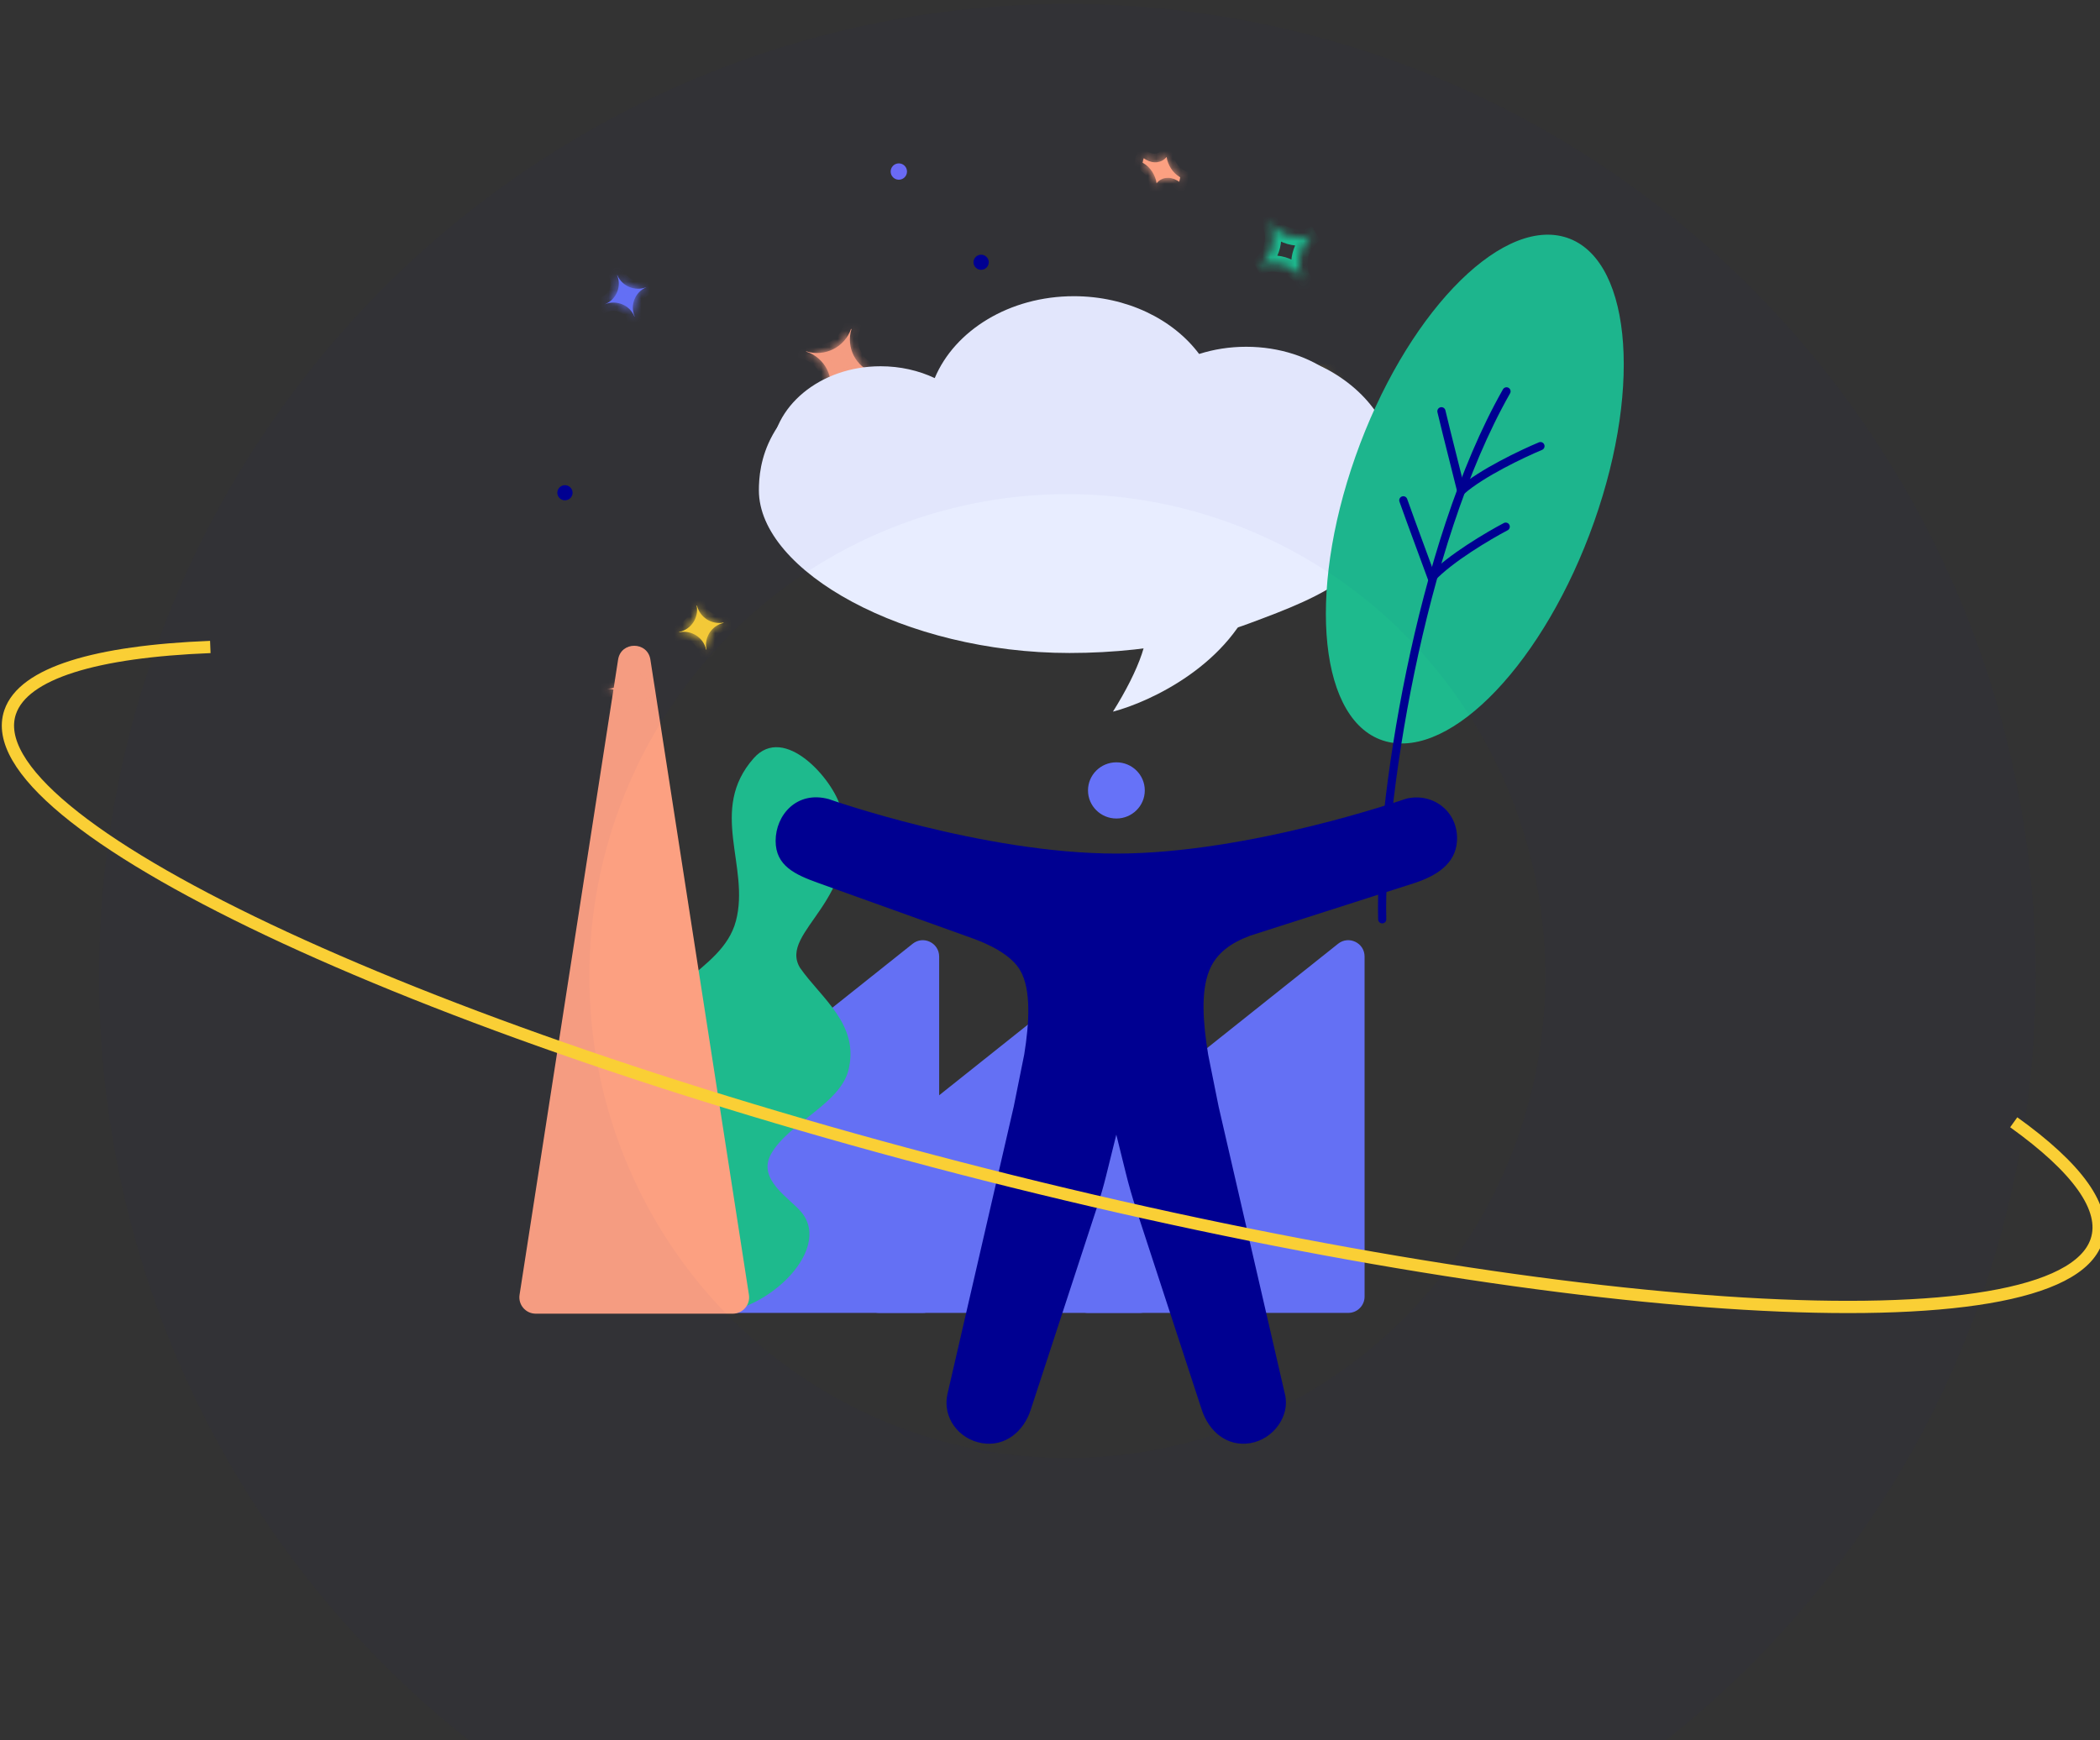 <svg width="257" height="213" viewBox="0 0 257 213" fill="none" xmlns="http://www.w3.org/2000/svg">
<rect x="0" y="0" width="257" height="213" fill="#333333" stroke="none"/>
<path fill-rule="evenodd" clip-rule="evenodd" d="M114.935 140.711C114.935 140.711 114.936 140.711 114.936 140.711V140.711C114.936 140.711 114.936 140.712 114.936 140.712V158.719C114.936 159.823 114.041 160.719 112.936 160.719H81.081C79.977 160.719 79.081 159.823 79.081 158.719V141.454C79.081 141.044 79.413 140.711 79.823 140.711V140.711C79.991 140.711 80.154 140.654 80.286 140.55L111.689 115.532C112.999 114.488 114.935 115.421 114.935 117.096V140.711Z" fill="#6470F4"/>
<path d="M94.368 141.255C92.608 144.38 96.633 146.651 98.073 148.385C102.03 153.148 93.252 161.303 86.48 160.736C79.707 160.169 76.958 150.058 81.563 140.678C83.418 136.901 83.549 135.765 81.089 128.12C78.629 120.475 88.304 119.399 90.062 112.738C91.823 106.067 86.643 99.158 92.234 92.822C96.017 88.533 102.001 95.505 102.879 98.868C105.835 110.19 95.184 113.951 97.903 118.467C100.495 122.195 105.221 125.396 103.837 130.987C102.807 135.148 96.501 137.468 94.368 141.255Z" fill="#1EBA8D"/>
<path fill-rule="evenodd" clip-rule="evenodd" d="M166.999 140.711C166.999 140.711 166.999 140.711 166.999 140.711V140.711C167 140.711 167 140.712 167 140.712V158.719C167 159.823 166.104 160.719 165 160.719H133.145C132.04 160.719 131.145 159.823 131.145 158.719V141.454C131.145 141.044 131.477 140.711 131.887 140.711V140.711C132.055 140.711 132.218 140.654 132.349 140.55L163.753 115.532C165.063 114.488 166.999 115.421 166.999 117.096V140.711Z" fill="#6470F4"/>
<path fill-rule="evenodd" clip-rule="evenodd" d="M141.459 140.711C141.459 140.711 141.46 140.711 141.46 140.711V140.711C141.46 140.711 141.46 140.712 141.46 140.712V158.719C141.46 159.823 140.565 160.719 139.46 160.719H107.605C106.5 160.719 105.605 159.823 105.605 158.719V141.454C105.605 141.044 105.937 140.711 106.347 140.711V140.711C106.515 140.711 106.678 140.654 106.81 140.55L138.213 115.532C139.523 114.488 141.459 115.421 141.459 117.096V140.711Z" fill="#6470F4"/>
<path d="M75.643 80.745C75.993 78.487 79.246 78.487 79.596 80.745L91.655 158.506C91.843 159.719 90.905 160.813 89.678 160.813H65.561C64.334 160.813 63.396 159.719 63.584 158.506L75.643 80.745Z" fill="#FCA081"/>
<path d="M136.626 100.198C134.707 100.198 133.151 98.658 133.151 96.758C133.151 94.859 134.707 93.319 136.626 93.319C138.545 93.319 140.1 94.859 140.1 96.758C140.1 98.658 138.545 100.198 136.626 100.198Z" fill="#6672F8"/>
<path d="M147.857 129.102C147.227 125.219 146.945 121.465 147.966 118.87C148.834 116.639 150.723 115.389 153.004 114.538L173.096 108.101C175.702 107.241 178.137 105.801 178.308 102.954C178.525 99.299 175.268 96.934 172.011 97.794C172.011 97.794 152.901 104.489 136.615 104.489C120.329 104.489 101.437 97.825 101.437 97.825C97.528 96.75 94.922 99.76 94.922 102.939C94.922 105.994 97.311 107.069 100.134 108.086L119.243 114.947C120.98 115.592 123.803 116.881 124.889 118.855C126.192 121.166 125.975 125.204 125.345 129.087L124.064 135.457L115.94 170.694C115.332 173.521 117.308 176.163 120.153 176.658C122.998 177.152 125.323 175.23 126.166 172.496L134.322 147.572C134.714 146.376 135.062 145.167 135.364 143.945L136.615 138.897L137.766 143.551C138.131 145.035 138.551 146.502 139.026 147.954L147.038 172.474C147.907 175.237 150.187 177.15 153.032 176.658C155.876 176.165 157.896 173.306 157.257 170.694L149.138 135.472L147.857 129.102Z" fill="#000091"/>
<mask id="path-8-inside-1_5876_106663" fill="white">
<ellipse cx="161.284" cy="47.737" rx="2.174" ry="2.153"/>
</mask>
<path d="M159.608 47.737C159.608 46.766 160.393 46.041 161.284 46.041V53.74C164.577 53.74 167.308 51.087 167.308 47.737H159.608ZM161.284 46.041C162.176 46.041 162.961 46.766 162.961 47.737H155.261C155.261 51.087 157.992 53.74 161.284 53.74V46.041ZM162.961 47.737C162.961 48.708 162.176 49.434 161.284 49.434V41.734C157.992 41.734 155.261 44.388 155.261 47.737H162.961ZM161.284 49.434C160.393 49.434 159.608 48.708 159.608 47.737H167.308C167.308 44.388 164.577 41.734 161.284 41.734V49.434Z" fill="#FACF35" mask="url(#path-8-inside-1_5876_106663)"/>
<ellipse cx="69.14" cy="60.321" rx="0.934" ry="0.925" fill="#000091"/>
<ellipse cx="120.071" cy="32.103" rx="0.934" ry="0.925" fill="#000091"/>
<path d="M106.042 63.393C106.042 64.534 105.114 65.462 103.964 65.462C102.815 65.462 101.886 64.534 101.886 63.393C101.886 62.252 102.815 61.324 103.964 61.324C105.114 61.324 106.042 62.252 106.042 63.393Z" stroke="white"/>
<mask id="path-13-inside-2_5876_106663" fill="white">
<path fill-rule="evenodd" clip-rule="evenodd" d="M98.655 43.001C98.654 43.005 98.653 43.009 98.651 43.013L98.643 43.037C98.663 43.043 98.683 43.05 98.703 43.056C100.979 43.814 102.203 46.256 101.445 48.518C101.466 48.524 101.486 48.531 101.506 48.537C101.513 48.515 101.52 48.494 101.528 48.472C102.289 46.243 104.695 45.024 106.945 45.703L106.957 45.665C104.719 44.909 103.506 42.522 104.208 40.288L104.19 40.281C104.175 40.276 104.161 40.272 104.147 40.267C103.373 42.514 100.924 43.731 98.655 43.001Z"/>
</mask>
<path fill-rule="evenodd" clip-rule="evenodd" d="M98.655 43.001C98.654 43.005 98.653 43.009 98.651 43.013L98.643 43.037C98.663 43.043 98.683 43.05 98.703 43.056C100.979 43.814 102.203 46.256 101.445 48.518C101.466 48.524 101.486 48.531 101.506 48.537C101.513 48.515 101.52 48.494 101.528 48.472C102.289 46.243 104.695 45.024 106.945 45.703L106.957 45.665C104.719 44.909 103.506 42.522 104.208 40.288L104.19 40.281C104.175 40.276 104.161 40.272 104.147 40.267C103.373 42.514 100.924 43.731 98.655 43.001Z" fill="#FCA081"/>
<path d="M98.651 43.013L97.703 42.695L97.702 42.698L98.651 43.013ZM98.655 43.001L98.967 42.051L98.029 41.749L97.708 42.681L98.655 43.001ZM98.643 43.037L97.694 42.722L97.369 43.682L98.335 43.988L98.643 43.037ZM98.703 43.056L99.025 42.109L99.025 42.109L98.703 43.056ZM101.445 48.518L100.495 48.206L100.174 49.164L101.137 49.469L101.445 48.518ZM101.506 48.537L101.212 49.492L102.155 49.777L102.459 48.84L101.506 48.537ZM101.528 48.472L102.476 48.79L102.476 48.79L101.528 48.472ZM106.945 45.703L106.651 46.658L107.599 46.944L107.9 46.001L106.945 45.703ZM106.957 45.665L107.911 45.964L108.209 45.032L107.283 44.72L106.957 45.665ZM104.208 40.288L105.164 40.582L105.456 39.651L104.532 39.341L104.208 40.288ZM104.19 40.281L104.513 39.335L104.511 39.334L104.19 40.281ZM104.147 40.267L104.459 39.317L103.52 39.015L103.199 39.947L104.147 40.267ZM99.599 43.33C99.6 43.327 99.602 43.324 99.603 43.321L97.708 42.681C97.706 42.685 97.705 42.69 97.703 42.695L99.599 43.33ZM99.592 43.352L99.6 43.327L97.702 42.698L97.694 42.722L99.592 43.352ZM99.025 42.109C99 42.101 98.976 42.093 98.951 42.086L98.335 43.988C98.35 43.993 98.366 43.998 98.382 44.004L99.025 42.109ZM102.395 48.83C103.329 46.042 101.82 43.04 99.025 42.109L98.382 44.004C100.139 44.589 101.077 46.469 100.495 48.206L102.395 48.83ZM101.801 47.581C101.785 47.576 101.769 47.572 101.753 47.566L101.137 49.469C101.162 49.477 101.187 49.485 101.212 49.492L101.801 47.581ZM100.58 48.155C100.571 48.181 100.562 48.208 100.553 48.234L102.459 48.84C102.465 48.823 102.47 48.806 102.476 48.79L100.58 48.155ZM107.239 44.747C104.477 43.914 101.517 45.409 100.58 48.155L102.476 48.79C103.06 47.078 104.913 46.134 106.651 46.658L107.239 44.747ZM106.003 45.367L105.991 45.404L107.9 46.001L107.911 45.964L106.003 45.367ZM103.252 39.993C102.387 42.747 103.882 45.682 106.631 46.611L107.283 44.72C105.555 44.136 104.625 42.296 105.164 40.582L103.252 39.993ZM103.866 41.228L103.885 41.234L104.532 39.341L104.513 39.335L103.866 41.228ZM103.835 41.217C103.846 41.221 103.857 41.225 103.868 41.228L104.511 39.334C104.494 39.328 104.476 39.323 104.459 39.317L103.835 41.217ZM103.199 39.947C102.605 41.673 100.719 42.614 98.967 42.051L98.343 43.951C101.128 44.847 104.14 43.356 105.094 40.587L103.199 39.947Z" fill="#FCA081" mask="url(#path-13-inside-2_5876_106663)"/>
<mask id="path-15-inside-3_5876_106663" fill="white">
<path fill-rule="evenodd" clip-rule="evenodd" d="M153.801 32.75C155.857 31.698 158.396 32.428 159.563 34.448C159.574 34.467 159.584 34.485 159.594 34.503L159.618 34.489L159.604 34.465C158.432 32.438 159.072 29.857 161.021 28.597C158.97 29.646 156.439 28.923 155.268 26.915C155.26 26.919 155.252 26.924 155.244 26.928C156.38 28.948 155.736 31.5 153.801 32.75Z"/>
</mask>
<path d="M159.563 34.448L160.429 33.947L160.429 33.947L159.563 34.448ZM153.801 32.75L153.259 31.91L154.256 33.641L153.801 32.75ZM159.594 34.503L158.722 34.992L159.22 35.883L160.1 35.366L159.594 34.503ZM159.618 34.489L160.124 35.352L160.984 34.847L160.482 33.986L159.618 34.489ZM159.604 34.465L158.738 34.966L158.74 34.968L159.604 34.465ZM161.021 28.597L161.563 29.437L160.566 27.706L161.021 28.597ZM155.268 26.915L156.131 26.41L155.636 25.561L154.779 26.042L155.268 26.915ZM155.244 26.928L154.75 26.058L153.884 26.551L154.373 27.419L155.244 26.928ZM160.429 33.947C158.993 31.463 155.872 30.567 153.346 31.86L154.256 33.641C155.842 32.829 157.799 33.394 158.698 34.949L160.429 33.947ZM160.467 34.014C160.454 33.992 160.442 33.97 160.429 33.947L158.698 34.949C158.706 34.963 158.714 34.978 158.722 34.992L160.467 34.014ZM159.113 33.627L159.089 33.64L160.1 35.366L160.124 35.352L159.113 33.627ZM158.74 34.968L158.754 34.993L160.482 33.986L160.468 33.961L158.74 34.968ZM160.479 27.757C158.085 29.304 157.298 32.474 158.738 34.966L160.469 33.964C159.567 32.402 160.058 30.41 161.563 29.437L160.479 27.757ZM154.404 27.419C155.845 29.889 158.956 30.777 161.476 29.488L160.566 27.706C158.984 28.516 157.033 27.956 156.131 26.41L154.404 27.419ZM155.738 27.798C155.744 27.794 155.75 27.791 155.756 27.787L154.779 26.042C154.769 26.047 154.76 26.053 154.75 26.058L155.738 27.798ZM154.373 27.419C155.248 28.975 154.752 30.945 153.259 31.91L154.343 33.59C156.719 32.055 157.512 28.921 156.115 26.437L154.373 27.419Z" fill="#1EBE8E" mask="url(#path-15-inside-3_5876_106663)"/>
<mask id="path-17-inside-4_5876_106663" fill="white">
<path fill-rule="evenodd" clip-rule="evenodd" d="M74.026 37.245C74.028 37.247 74.028 37.25 74.029 37.252C75.422 36.674 77.031 37.323 77.628 38.706C77.634 38.719 77.639 38.732 77.645 38.745L77.658 38.74L77.672 38.734L77.672 38.734C77.075 37.35 77.715 35.755 79.101 35.162L79.098 35.154C77.719 35.697 76.144 35.051 75.551 33.689C75.542 33.693 75.532 33.696 75.523 33.7C76.088 35.077 75.441 36.65 74.06 37.231C74.049 37.236 74.038 37.24 74.026 37.245Z"/>
</mask>
<path fill-rule="evenodd" clip-rule="evenodd" d="M74.026 37.245C74.028 37.247 74.028 37.25 74.029 37.252C75.422 36.674 77.031 37.323 77.628 38.706C77.634 38.719 77.639 38.732 77.645 38.745L77.658 38.74L77.672 38.734L77.672 38.734C77.075 37.35 77.715 35.755 79.101 35.162L79.098 35.154C77.719 35.697 76.144 35.051 75.551 33.689C75.542 33.693 75.532 33.696 75.523 33.7C76.088 35.077 75.441 36.65 74.06 37.231C74.049 37.236 74.038 37.24 74.026 37.245Z" fill="#6672F8"/>
<path d="M74.029 37.252L73.103 37.628L73.488 38.56L74.419 38.173L74.029 37.252ZM74.026 37.245L73.644 36.321L72.72 36.696L73.099 37.618L74.026 37.245ZM77.628 38.706L78.549 38.317L78.549 38.317L77.628 38.706ZM77.645 38.745L76.718 39.121L77.104 40.055L78.037 39.665L77.645 38.745ZM77.658 38.74L78.05 39.66L78.055 39.658L77.658 38.74ZM77.672 38.734L78.069 39.652L78.99 39.261L78.593 38.343L77.672 38.734ZM77.672 38.734L76.751 39.123L76.752 39.124L77.672 38.734ZM79.101 35.162L79.501 36.079L80.418 35.687L80.022 34.771L79.101 35.162ZM79.098 35.154L80.018 34.763L79.631 33.87L78.725 34.226L79.098 35.154ZM75.551 33.689L76.471 33.296L76.083 32.405L75.178 32.761L75.551 33.689ZM75.523 33.7L75.14 32.776L74.217 33.151L74.595 34.073L75.523 33.7ZM74.06 37.231L73.665 36.312L73.665 36.312L74.06 37.231ZM74.956 36.877C74.956 36.875 74.955 36.874 74.954 36.872L73.099 37.618C73.1 37.621 73.101 37.625 73.103 37.628L74.956 36.877ZM78.549 38.317C77.733 36.426 75.538 35.544 73.64 36.332L74.419 38.173C75.307 37.805 76.329 38.22 76.707 39.096L78.549 38.317ZM78.572 38.37C78.564 38.352 78.557 38.334 78.549 38.317L76.707 39.096C76.711 39.104 76.714 39.113 76.718 39.121L78.572 38.37ZM77.266 37.82L77.252 37.825L78.037 39.665L78.05 39.66L77.266 37.82ZM77.275 37.816L77.261 37.822L78.055 39.658L78.069 39.652L77.275 37.816ZM76.752 39.124L76.752 39.125L78.593 38.343L78.593 38.343L76.752 39.124ZM78.702 34.245C76.811 35.054 75.935 37.232 76.751 39.123L78.593 38.344C78.215 37.469 78.619 36.456 79.501 36.079L78.702 34.245ZM78.178 35.545L78.181 35.553L80.022 34.771L80.018 34.763L78.178 35.545ZM74.631 34.081C75.442 35.943 77.591 36.822 79.471 36.082L78.725 34.226C77.847 34.572 76.846 34.159 76.471 33.296L74.631 34.081ZM75.906 34.624C75.912 34.621 75.918 34.619 75.924 34.617L75.178 32.761C75.166 32.766 75.153 32.771 75.14 32.776L75.906 34.624ZM74.595 34.073C74.952 34.944 74.544 35.942 73.665 36.312L74.455 38.15C76.337 37.357 77.223 35.21 76.451 33.327L74.595 34.073ZM73.665 36.312C73.658 36.315 73.651 36.318 73.644 36.321L74.409 38.169C74.424 38.163 74.44 38.156 74.455 38.15L73.665 36.312Z" fill="#6672F8" mask="url(#path-17-inside-4_5876_106663)"/>
<mask id="path-19-inside-5_5876_106663" fill="white">
<path fill-rule="evenodd" clip-rule="evenodd" d="M74.279 84.312C74.279 84.312 74.279 84.312 74.279 84.312L74.301 84.312C74.294 84.312 74.286 84.312 74.279 84.312ZM74.312 84.312C75.829 84.316 77.059 85.532 77.067 87.035C77.075 85.538 78.294 84.326 79.802 84.312L79.802 84.312C78.297 84.298 77.08 83.092 77.067 81.601L77.067 81.601C77.053 83.098 75.826 84.308 74.312 84.312ZM77.067 87.074L77.067 87.074L77.067 87.06L77.067 87.074Z"/>
</mask>
<path fill-rule="evenodd" clip-rule="evenodd" d="M74.279 84.312C74.279 84.312 74.279 84.312 74.279 84.312L74.301 84.312C74.294 84.312 74.286 84.312 74.279 84.312ZM74.312 84.312C75.829 84.316 77.059 85.532 77.067 87.035C77.075 85.538 78.294 84.326 79.802 84.312L79.802 84.312C78.297 84.298 77.08 83.092 77.067 81.601L77.067 81.601C77.053 83.098 75.826 84.308 74.312 84.312ZM77.067 87.074L77.067 87.074L77.067 87.06L77.067 87.074Z" fill="#FCA081"/>
<path d="M74.279 84.312L73.279 84.303L73.27 85.317L74.283 85.312L74.279 84.312ZM74.279 84.312L74.288 83.312L73.288 83.303L73.279 84.303L74.279 84.312ZM74.301 84.312L74.306 85.312L74.303 83.312L74.301 84.312ZM77.067 87.035L76.067 87.04L78.067 87.04L77.067 87.035ZM74.312 84.312L74.31 83.312L74.31 85.312L74.312 84.312ZM79.802 84.312L79.811 85.312L80.813 85.303L80.802 84.302L79.802 84.312ZM79.802 84.312L80.802 84.302L80.792 83.321L79.811 83.312L79.802 84.312ZM77.067 81.601L78.067 81.592L78.058 80.606L77.072 80.601L77.067 81.601ZM77.067 81.601L77.071 80.601L76.076 80.596L76.067 81.592L77.067 81.601ZM77.067 87.074L76.067 87.067L76.06 88.077L77.07 88.074L77.067 87.074ZM77.067 87.074L77.07 88.074L78.071 88.071L78.067 87.069L77.067 87.074ZM77.067 87.06L78.067 87.056L76.067 87.054L77.067 87.06ZM75.279 84.322L75.279 84.321L73.279 84.303L73.279 84.303L75.279 84.322ZM74.297 83.312L74.274 83.312L74.283 85.312L74.306 85.312L74.297 83.312ZM74.303 83.312C74.298 83.312 74.293 83.312 74.288 83.312L74.27 85.312C74.28 85.312 74.29 85.312 74.3 85.312L74.303 83.312ZM78.067 87.029C78.056 84.969 76.373 83.318 74.315 83.312L74.31 85.312C75.286 85.315 76.062 86.095 76.067 87.04L78.067 87.029ZM79.793 83.312C77.747 83.331 76.077 84.978 76.067 87.029L78.067 87.04C78.072 86.099 78.841 85.321 79.811 85.312L79.793 83.312ZM78.802 84.323L78.802 84.323L80.802 84.302L80.802 84.302L78.802 84.323ZM76.067 81.61C76.085 83.655 77.752 85.293 79.793 85.312L79.811 83.312C78.843 83.303 78.075 82.529 78.067 81.592L76.067 81.61ZM77.062 82.601L77.062 82.601L77.072 80.601L77.071 80.601L77.062 82.601ZM76.067 81.592C76.058 82.533 75.284 83.31 74.31 83.312L74.315 85.312C76.368 85.307 78.048 83.663 78.067 81.61L76.067 81.592ZM77.07 88.074L77.07 88.074L77.064 86.074L77.064 86.074L77.07 88.074ZM76.067 87.054L76.067 87.067L78.067 87.08L78.067 87.067L76.067 87.054ZM78.067 87.069L78.067 87.056L76.067 87.065L76.067 87.079L78.067 87.069Z" fill="#FCA081" mask="url(#path-19-inside-5_5876_106663)"/>
<mask id="path-21-inside-6_5876_106663" fill="white">
<path fill-rule="evenodd" clip-rule="evenodd" d="M83.108 77.365C83.111 77.379 83.114 77.393 83.117 77.407C84.601 77.093 86.07 78.019 86.411 79.49L86.419 79.529L86.456 79.521L86.469 79.518C86.147 78.049 87.072 76.594 88.55 76.253L88.543 76.222L88.54 76.21C87.078 76.492 85.643 75.576 85.301 74.129C85.284 74.132 85.267 74.135 85.25 74.139C85.542 75.595 84.615 77.025 83.146 77.357C83.134 77.36 83.121 77.362 83.108 77.365Z"/>
</mask>
<path fill-rule="evenodd" clip-rule="evenodd" d="M83.108 77.365C83.111 77.379 83.114 77.393 83.117 77.407C84.601 77.093 86.07 78.019 86.411 79.49L86.419 79.529L86.456 79.521L86.469 79.518C86.147 78.049 87.072 76.594 88.55 76.253L88.543 76.222L88.54 76.21C87.078 76.492 85.643 75.576 85.301 74.129C85.284 74.132 85.267 74.135 85.25 74.139C85.542 75.595 84.615 77.025 83.146 77.357C83.134 77.36 83.121 77.362 83.108 77.365Z" fill="#FACF35"/>
<path d="M83.117 77.407L82.139 77.615L82.351 78.592L83.329 78.385L83.117 77.407ZM83.108 77.365L82.897 76.388L81.933 76.592L82.127 77.558L83.108 77.365ZM86.411 79.49L87.388 79.276L87.386 79.269L86.411 79.49ZM86.419 79.529L85.443 79.743L85.661 80.719L86.638 80.505L86.419 79.529ZM86.456 79.521L86.674 80.497L86.683 80.495L86.456 79.521ZM86.469 79.518L86.696 80.492L87.659 80.272L87.447 79.308L86.469 79.518ZM88.55 76.253L88.779 77.227L89.744 77.004L89.526 76.037L88.55 76.253ZM88.543 76.222L89.519 76.006L89.517 75.998L88.543 76.222ZM88.54 76.21L89.514 75.986L89.294 75.046L88.347 75.229L88.54 76.21ZM85.301 74.129L86.275 73.903L86.054 72.965L85.108 73.148L85.301 74.129ZM85.25 74.139L85.039 73.162L84.076 73.366L84.269 74.331L85.25 74.139ZM83.146 77.357L83.371 78.331L83.371 78.331L83.146 77.357ZM84.095 77.2C84.093 77.191 84.092 77.182 84.09 77.173L82.127 77.558C82.131 77.577 82.135 77.596 82.139 77.615L84.095 77.2ZM87.386 79.269C86.921 77.257 84.917 76.003 82.906 76.43L83.329 78.385C84.284 78.182 85.22 78.78 85.436 79.712L87.386 79.269ZM87.396 79.314L87.388 79.276L85.434 79.705L85.443 79.743L87.396 79.314ZM86.238 78.545L86.201 78.553L86.638 80.505L86.674 80.497L86.238 78.545ZM86.243 78.544L86.229 78.547L86.683 80.495L86.696 80.492L86.243 78.544ZM88.321 75.28C86.317 75.743 85.051 77.72 85.492 79.728L87.447 79.308C87.243 78.378 87.828 77.446 88.779 77.227L88.321 75.28ZM87.566 76.438L87.573 76.469L89.526 76.037L89.519 76.006L87.566 76.438ZM87.565 76.434L87.568 76.446L89.517 75.998L89.514 75.986L87.565 76.434ZM84.327 74.355C84.794 76.333 86.751 77.573 88.733 77.191L88.347 75.229C87.406 75.41 86.492 74.82 86.275 73.903L84.327 74.355ZM85.462 75.117C85.472 75.114 85.484 75.112 85.494 75.11L85.108 73.148C85.085 73.152 85.062 73.157 85.039 73.162L85.462 75.117ZM84.269 74.331C84.454 75.252 83.867 76.169 82.922 76.382L83.371 78.331C85.362 77.881 86.631 75.938 86.232 73.947L84.269 74.331ZM82.922 76.382C82.914 76.384 82.905 76.386 82.897 76.388L83.32 78.343C83.337 78.339 83.354 78.335 83.371 78.331L82.922 76.382Z" fill="#FACF35" mask="url(#path-21-inside-6_5876_106663)"/>
<path fill-rule="evenodd" clip-rule="evenodd" d="M165.53 59.282H95.052C94.635 58.212 94.409 57.071 94.409 55.885C94.409 49.782 100.392 44.835 107.772 44.835C110.181 44.835 112.441 45.362 114.393 46.285C116.833 40.45 123.535 36.259 131.42 36.259C137.898 36.259 143.578 39.088 146.751 43.333C148.522 42.763 150.468 42.449 152.51 42.449C160.717 42.449 167.37 47.533 167.37 53.805C167.37 55.791 166.703 57.658 165.53 59.282Z" fill="#E8EDFF"/>
<path d="M170.865 58.096C170.865 69.658 161.705 73.021 152.942 76.292C151.77 76.729 150.542 77.132 149.265 77.499C148.258 77.788 147.22 78.054 146.155 78.295C141.51 79.348 136.337 79.935 130.885 79.935C110.738 79.935 92.873 69.915 92.873 60.024C92.873 57.1 93.516 49.746 104.475 45.251C121.232 52.318 116.694 44.119 130.885 44.119C141.665 44.119 155.807 41.6 162.485 45.25C168.287 48.421 170.865 53.498 170.865 58.096Z" fill="#E8EDFF"/>
<path d="M136.203 87.116C139.373 82.057 141.201 77.302 139.987 75.245L153.795 72.297C150.719 81.282 140.785 85.92 136.203 87.116Z" fill="#E8EDFF"/>
<ellipse cx="15.135" cy="32.748" rx="15.135" ry="32.748" transform="matrix(-0.965 -0.264 -0.333 0.943 206 32.984)" fill="#1EBA8D"/>
<path d="M169.158 112.535C168.813 98.986 173.63 66.807 184.368 47.907" stroke="#000091" stroke-linecap="round"/>
<path d="M184.271 64.471C182.187 65.567 177.458 68.356 175.215 70.752C172.843 64.338 171.909 61.742 171.739 61.246" stroke="#000091" stroke-linecap="round"/>
<path d="M188.524 54.612C186.331 55.527 181.32 57.904 178.826 60.099C177.164 53.515 176.517 50.852 176.402 50.344" stroke="#000091" stroke-linecap="round"/>
<ellipse opacity="0.03" cx="130.625" cy="119.488" rx="88.5" ry="89" stroke="#000091" stroke-width="60"/>
<mask id="path-31-inside-7_5876_106663" fill="white">
<path fill-rule="evenodd" clip-rule="evenodd" d="M142.769 19.208C142.198 19.925 141.2 20.096 140.246 19.545C140.151 19.49 140.059 19.43 139.971 19.365C139.948 19.426 139.927 19.489 139.909 19.554C139.874 19.674 139.849 19.798 139.832 19.923C139.865 19.941 139.898 19.959 139.931 19.978C140.801 20.48 141.402 21.447 141.544 22.433C142.115 21.715 143.113 21.544 144.067 22.095C144.15 22.143 144.229 22.194 144.307 22.25C144.322 22.206 144.336 22.162 144.349 22.116C144.389 21.978 144.417 21.836 144.433 21.693C144.416 21.683 144.399 21.674 144.382 21.664C143.511 21.162 142.91 20.194 142.769 19.208Z"/>
</mask>
<path fill-rule="evenodd" clip-rule="evenodd" d="M142.769 19.208C142.198 19.925 141.2 20.096 140.246 19.545C140.151 19.49 140.059 19.43 139.971 19.365C139.948 19.426 139.927 19.489 139.909 19.554C139.874 19.674 139.849 19.798 139.832 19.923C139.865 19.941 139.898 19.959 139.931 19.978C140.801 20.48 141.402 21.447 141.544 22.433C142.115 21.715 143.113 21.544 144.067 22.095C144.15 22.143 144.229 22.194 144.307 22.25C144.322 22.206 144.336 22.162 144.349 22.116C144.389 21.978 144.417 21.836 144.433 21.693C144.416 21.683 144.399 21.674 144.382 21.664C143.511 21.162 142.91 20.194 142.769 19.208Z" fill="#FCA081"/>
<path d="M142.769 19.208L143.699 19.158L143.36 16.794L142.035 18.457L142.769 19.208ZM140.246 19.545L140.599 18.618L140.599 18.618L140.246 19.545ZM139.971 19.365L140.425 18.504L139.495 17.817L139.098 18.862L139.971 19.365ZM139.909 19.554L139.009 19.131L139.909 19.554ZM139.832 19.923L138.9 19.653L138.788 20.489L139.516 20.87L139.832 19.923ZM139.931 19.978L139.578 20.905L139.578 20.905L139.931 19.978ZM141.544 22.433L140.614 22.483L140.954 24.846L142.278 23.183L141.544 22.433ZM144.067 22.095L144.42 21.168L144.42 21.168L144.067 22.095ZM144.307 22.25L143.866 23.12L144.813 23.799L145.189 22.729L144.307 22.25ZM144.349 22.116L143.449 21.693L143.449 21.693L144.349 22.116ZM144.433 21.693L145.368 21.941L145.459 21.135L144.767 20.755L144.433 21.693ZM144.382 21.664L144.735 20.737L144.735 20.737L144.382 21.664ZM142.035 18.457C141.739 18.829 141.191 18.96 140.599 18.618L139.893 20.472C141.21 21.232 142.656 21.021 143.503 19.958L142.035 18.457ZM140.599 18.618C140.539 18.584 140.481 18.546 140.425 18.504L139.518 20.226C139.638 20.315 139.763 20.397 139.893 20.472L140.599 18.618ZM140.809 19.977C140.82 19.939 140.832 19.902 140.845 19.868L139.098 18.862C139.065 18.949 139.035 19.039 139.009 19.131L140.809 19.977ZM140.764 20.194C140.774 20.119 140.789 20.047 140.809 19.977L139.009 19.131C138.96 19.302 138.924 19.477 138.9 19.653L140.764 20.194ZM140.284 19.051C140.239 19.025 140.194 19 140.148 18.976L139.516 20.87C139.536 20.881 139.557 20.893 139.578 20.905L140.284 19.051ZM142.473 22.382C142.281 21.043 141.471 19.736 140.284 19.051L139.578 20.905C140.131 21.224 140.523 21.852 140.614 22.483L142.473 22.382ZM144.42 21.168C143.103 20.408 141.656 20.619 140.81 21.682L142.278 23.183C142.574 22.811 143.122 22.68 143.714 23.022L144.42 21.168ZM144.748 21.38C144.642 21.304 144.533 21.233 144.42 21.168L143.714 23.022C143.766 23.052 143.817 23.085 143.866 23.12L144.748 21.38ZM143.449 21.693C143.442 21.72 143.433 21.745 143.425 21.77L145.189 22.729C145.211 22.667 145.231 22.603 145.25 22.539L143.449 21.693ZM143.498 21.444C143.489 21.529 143.472 21.613 143.449 21.693L145.25 22.539C145.306 22.343 145.345 22.143 145.368 21.941L143.498 21.444ZM144.029 22.591C144.052 22.604 144.075 22.617 144.099 22.63L144.767 20.755C144.757 20.749 144.746 20.743 144.735 20.737L144.029 22.591ZM141.839 19.258C142.031 20.597 142.841 21.905 144.029 22.591L144.735 20.737C144.181 20.418 143.789 19.79 143.699 19.158L141.839 19.258Z" fill="#FCA081" mask="url(#path-31-inside-7_5876_106663)"/>
<circle cx="110" cy="21" r="1" fill="#6A6AF4"/>
<path d="M246.443 137.383C254.182 142.933 257.908 147.94 256.563 151.903C252.011 165.304 191.165 161.678 120.66 143.804C50.155 125.93 -3.311 100.577 1.241 87.176C2.874 82.367 11.759 79.751 25.739 79.199" stroke="#FACF35" stroke-width="1.5"/>
</svg>
